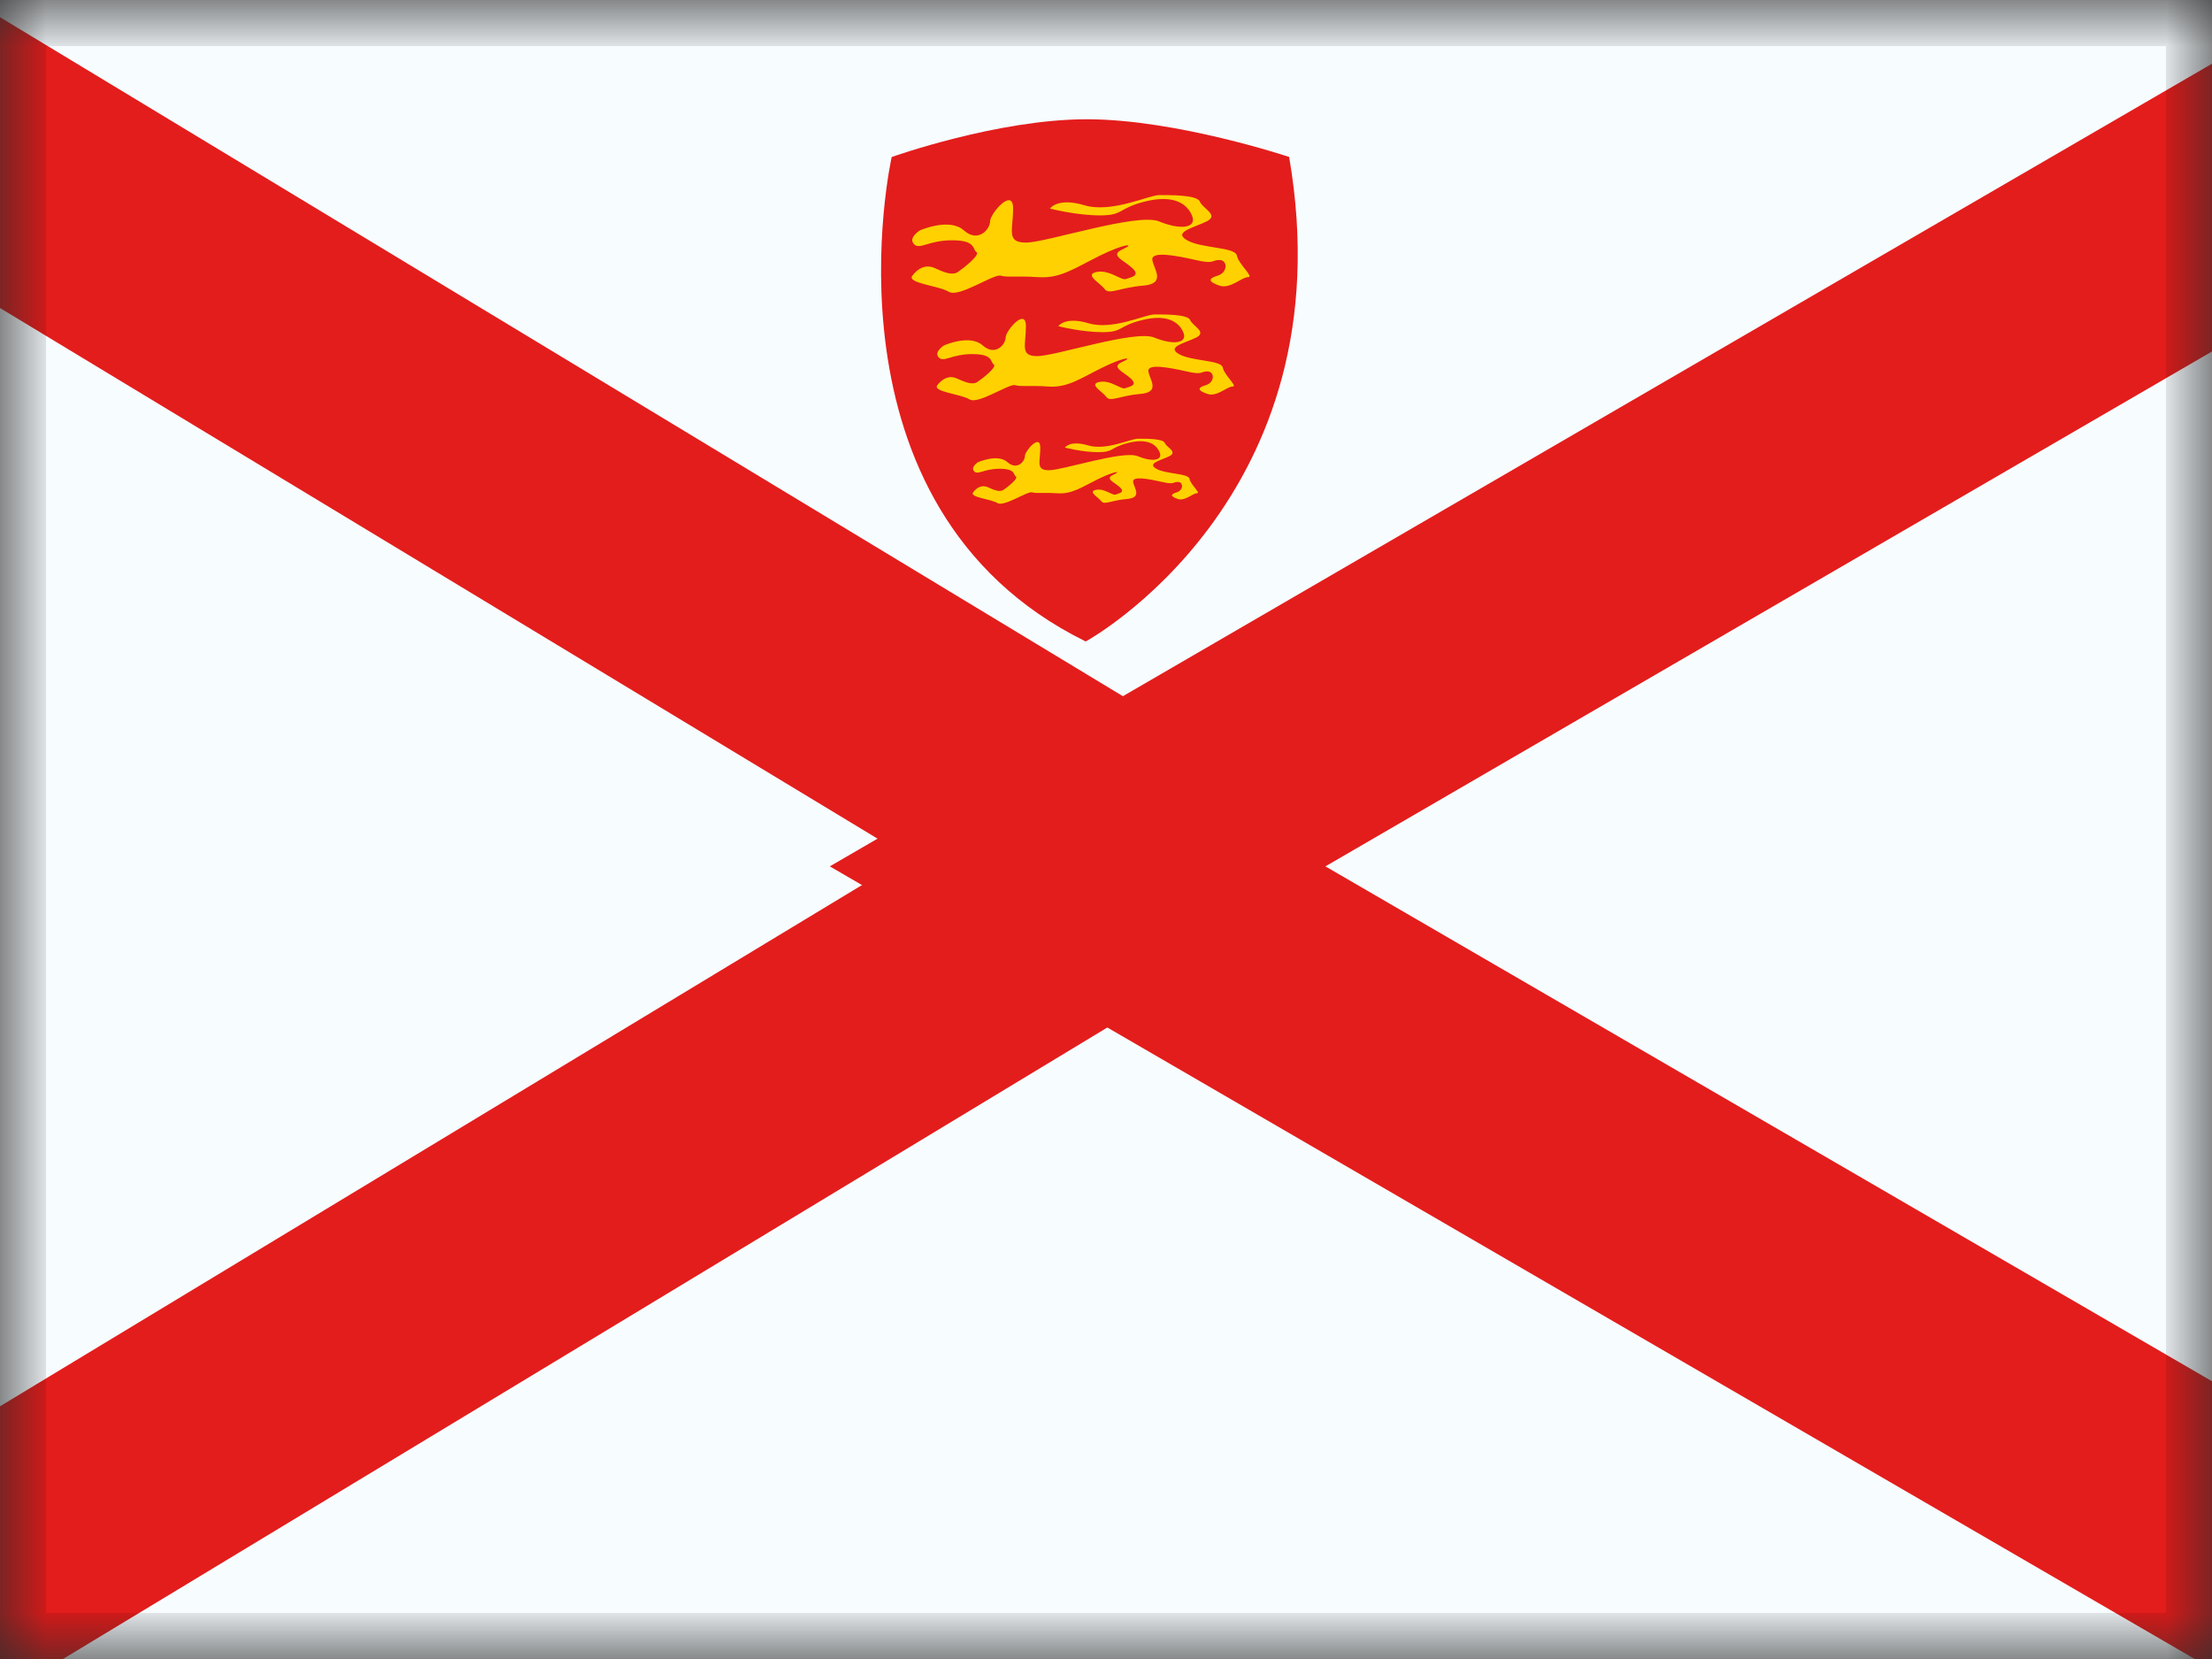 <svg xmlns="http://www.w3.org/2000/svg" fill="none" viewBox="0 0 24 18"><rect x="0" y="0" width="24" height="18" fill="#333333" stroke="none"/><g clip-path="url(#a)"><mask id="b" width="24" height="18" x="0" y="0" maskUnits="userSpaceOnUse" style="mask-type:luminance"><path fill="#fff" d="M0 0h24v18H0z"/></mask><g mask="url(#b)"><path fill="#F7FCFF" fill-rule="evenodd" d="M0 0h24v18H0V0Z" clip-rule="evenodd"/><path fill="#F7FCFF" stroke="#E31D1C" stroke-width="2.7" d="M-1.851.645-3.9-.594v19.788l2.049-1.239 12.403-7.5 1.91-1.155-1.91-1.155-12.403-7.5Z"/><path fill="#F7FCFF" stroke="#E31D1C" stroke-width="2.7" d="m30.92-1.767 2.029-1.178v24.69l-2.028-1.178-17.219-10-2.01-1.167 2.01-1.167 17.219-10Z"/><path fill="#E31D1C" fill-rule="evenodd" d="M9.675 1.703S8.816 5.501 11.78 6.96c0 0 2.846-1.551 2.207-5.257 0 0-1.223-.409-2.195-.409-.971 0-2.118.41-2.118.41Z" clip-rule="evenodd"/><path fill="#FFD100" fill-rule="evenodd" d="M9.982 2.499s.318-.14.475 0c.156.14.285-.012.285-.097 0-.084.25-.375.25-.14 0 .237-.078.37.14.37.22 0 1.206-.326 1.443-.23.236.097.417.073.357-.066-.06-.138-.214-.224-.512-.149-.297.076-.227.15-.485.15-.257 0-.543-.074-.543-.074s.08-.124.374-.036.699-.11.809-.11c.11 0 .413-.005.443.07.03.076.213.145.074.215-.14.07-.37.115-.212.205.159.09.523.072.54.166.018.094.19.234.121.234s-.194.132-.31.092c-.117-.04-.13-.076-.02-.108.112-.033.111-.17.02-.17-.093 0-.048.048-.258 0-.21-.048-.487-.101-.47 0 .016.101.153.257-.1.278-.251.02-.37.104-.418.037-.05-.067-.225-.157-.087-.185.138-.029.27.097.32.076.049-.02.162-.032.067-.119-.094-.087-.25-.138-.105-.203.144-.066.03-.067-.245.068-.274.135-.427.25-.668.234-.24-.016-.331.005-.409-.016-.077-.022-.455.242-.563.175-.109-.067-.46-.093-.396-.175.063-.083.147-.125.242-.083.094.043.188.085.252.043.063-.043.247-.188.201-.217-.046-.03-.001-.127-.263-.127s-.354.109-.416.04c-.063-.069.067-.148.067-.148Zm.262 1.248s.279-.124.417 0c.138.123.25-.01.25-.085 0-.074.22-.33.22-.123 0 .208-.068.325.124.325.193 0 1.06-.287 1.268-.202.208.085.367.064.315-.058-.053-.121-.19-.197-.45-.13-.262.065-.2.13-.427.13-.226 0-.478-.065-.478-.065s.071-.109.33-.031c.257.077.613-.096.71-.096.097 0 .364-.005.39.061.027.066.187.127.065.19-.123.06-.325.1-.186.179.14.079.46.064.475.146.015.083.167.206.106.206-.061 0-.171.116-.273.08-.103-.035-.115-.066-.017-.095.098-.028.098-.149.017-.149-.082 0-.042.042-.226 0-.185-.042-.43-.089-.414 0 .014.09.134.226-.087.244-.222.018-.326.092-.369.033-.043-.06-.197-.138-.076-.163.121-.025.237.086.281.068.044-.018.143-.028.06-.105-.083-.077-.22-.122-.093-.18.127-.056.027-.058-.215.061-.241.119-.376.22-.587.206-.212-.015-.292.005-.36-.015-.068-.019-.4.213-.495.154-.096-.059-.404-.081-.349-.154.056-.072.13-.11.213-.072.083.037.166.074.222.037.056-.037.218-.165.177-.19-.04-.026-.001-.112-.232-.112-.23 0-.31.096-.366.035-.054-.06.06-.13.06-.13Zm.37 1.267s.212-.094.316 0c.105.093.19-.008.19-.065 0-.056.167-.25.167-.093 0 .158-.052.246.094.246s.804-.217.961-.153c.158.065.279.049.239-.044-.04-.092-.143-.15-.342-.099-.198.05-.151.1-.323.1-.171 0-.362-.05-.362-.05s.054-.082.25-.024c.195.06.465-.072.538-.072.074 0 .276-.004.296.046.02.05.142.096.05.143-.094.047-.247.077-.142.137.106.06.349.048.36.11.012.063.127.156.08.156-.045 0-.129.088-.207.062-.077-.027-.086-.05-.012-.072.075-.022.074-.113.013-.113-.062 0-.032.032-.172 0-.14-.032-.325-.068-.314 0 .011.067.102.17-.066.185-.168.013-.246.069-.279.024-.033-.044-.15-.104-.058-.123.092-.02.18.065.213.051.033-.014.108-.021.046-.08-.063-.057-.167-.092-.07-.135.095-.044.02-.044-.164.046-.183.09-.285.166-.445.155-.161-.01-.221.004-.273-.01-.052-.015-.303.16-.376.116-.072-.044-.306-.062-.264-.116.042-.055.099-.084.162-.055.063.028.125.056.168.028.042-.028.165-.125.134-.145-.03-.02-.001-.084-.176-.084-.174 0-.236.072-.277.027-.042-.046.045-.1.045-.1Z" clip-rule="evenodd"/></g></g><path stroke="#000" stroke-opacity=".1" stroke-width=".5" d="M.25.25h23.5v17.5H.25z"/><defs><clipPath id="a"><path fill="#fff" d="M0 0h24v18H0z"/></clipPath></defs></svg>